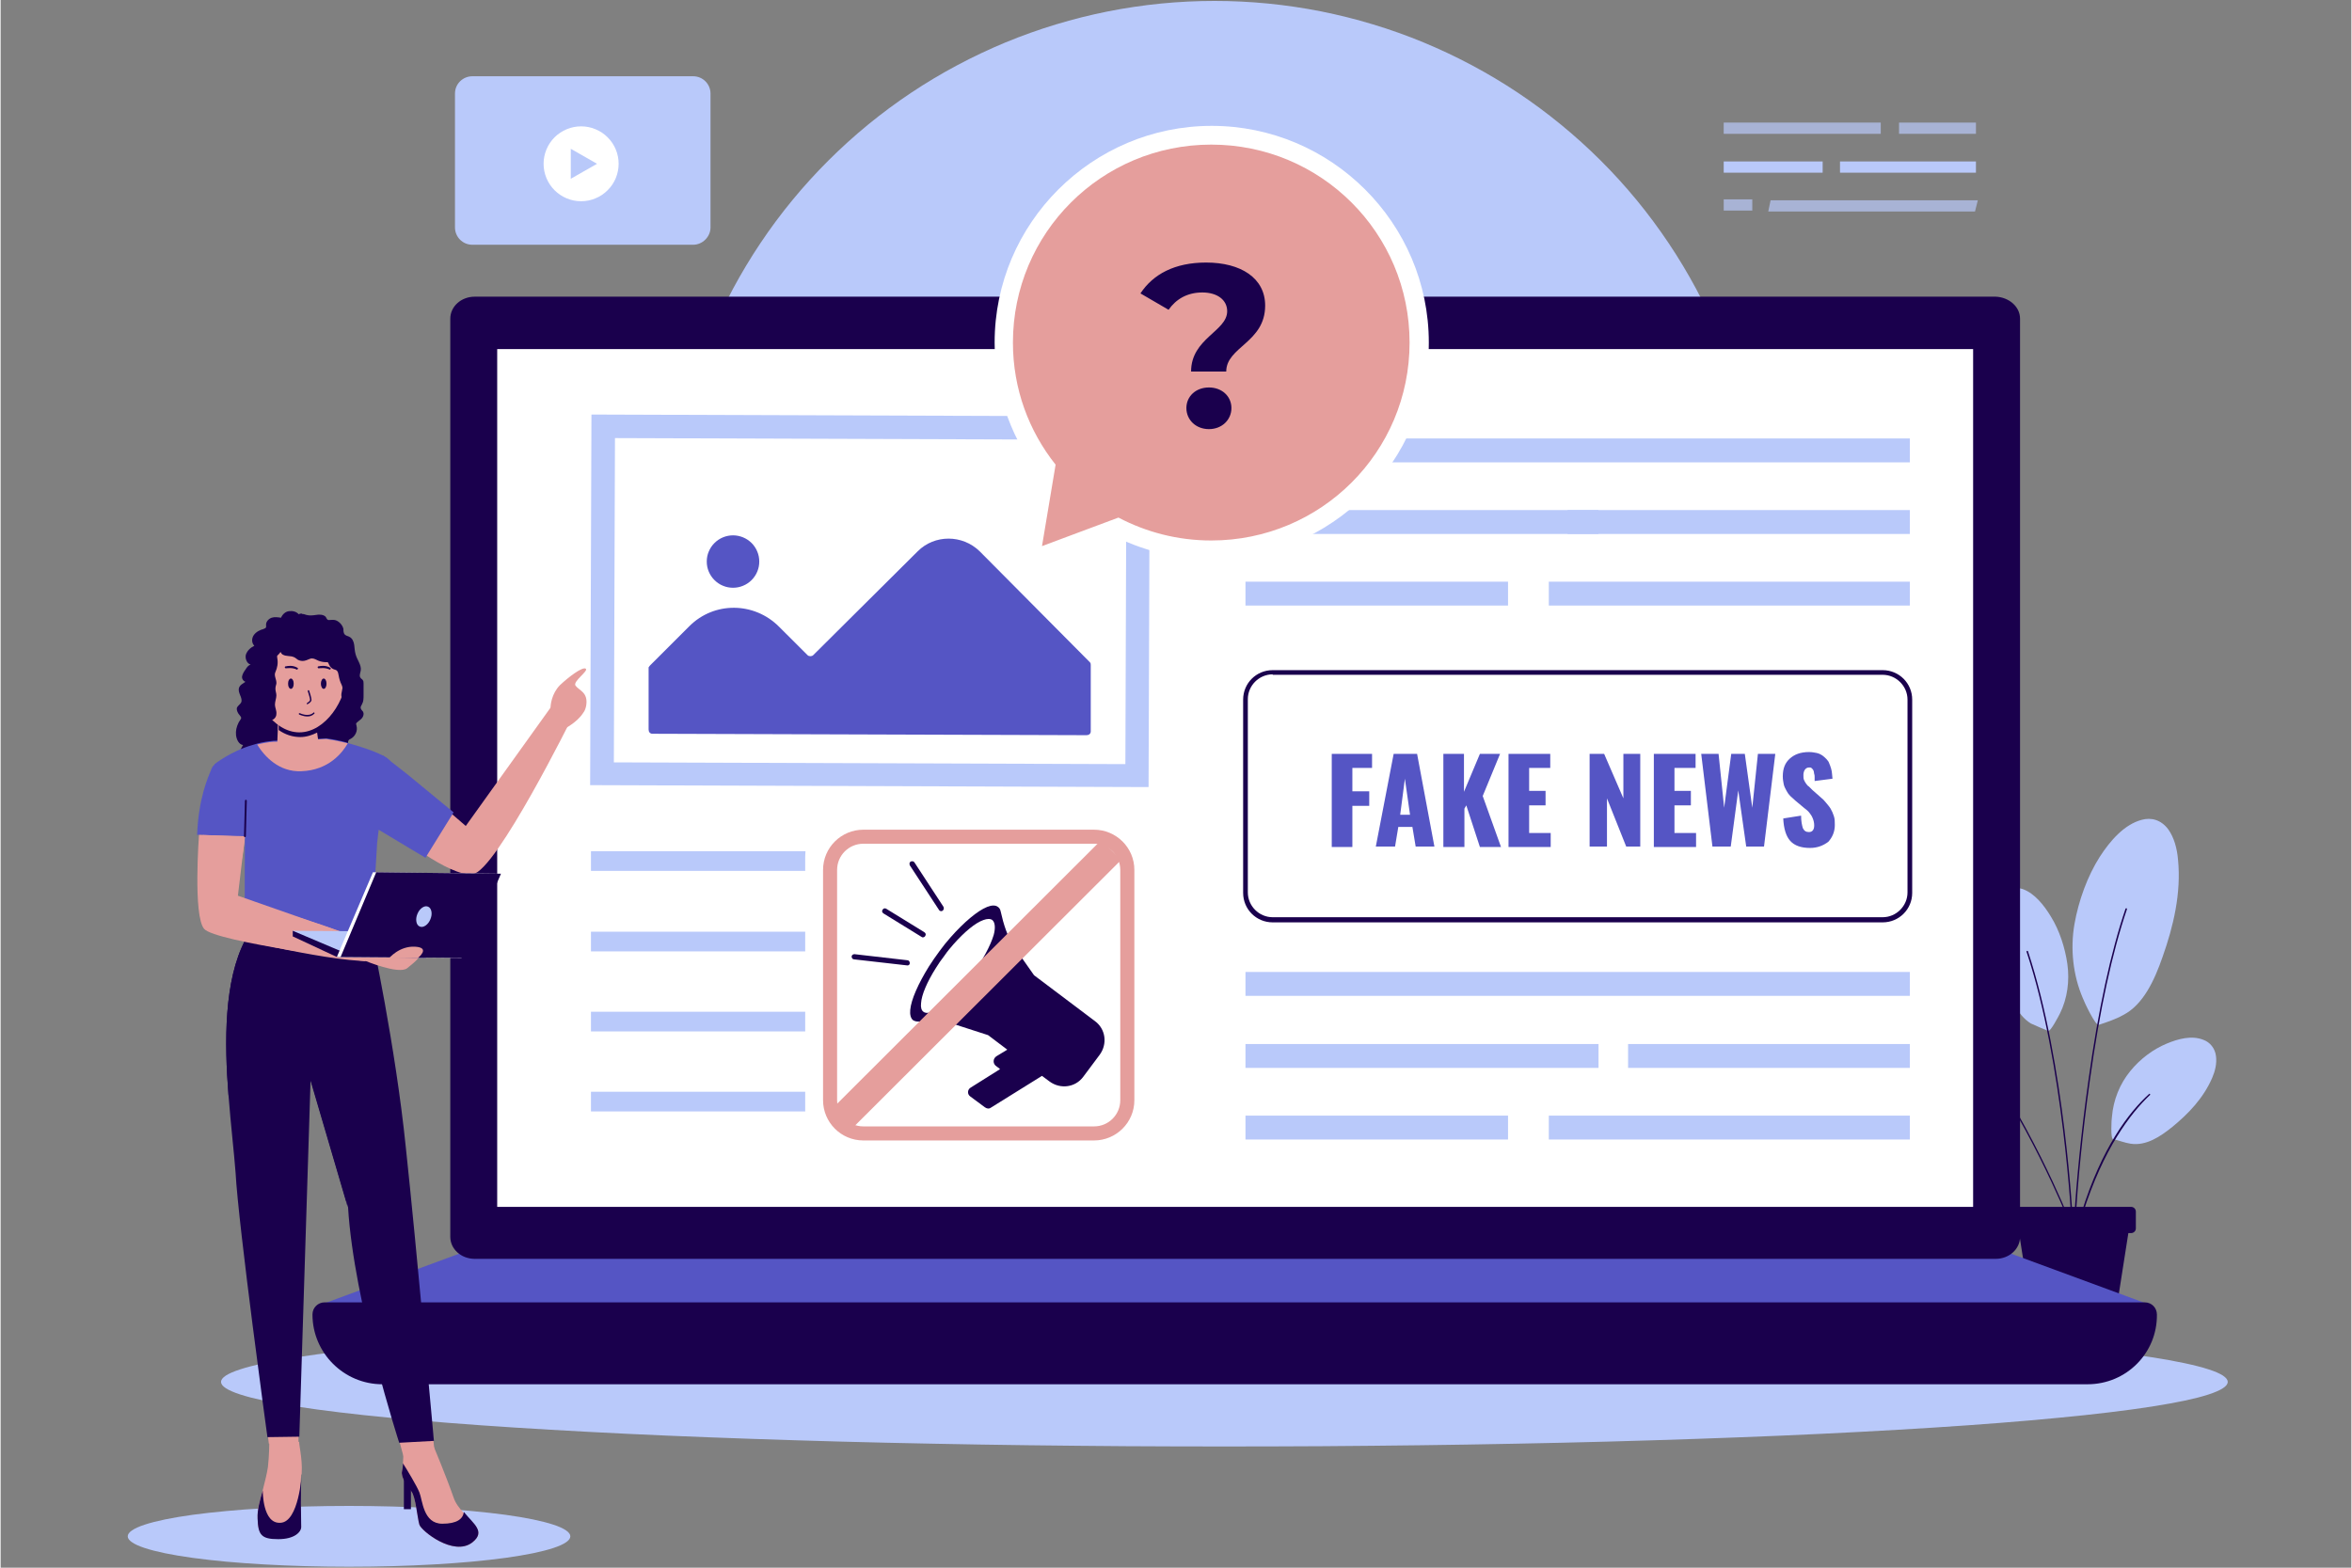 <svg xmlns="http://www.w3.org/2000/svg" xmlns:xlink="http://www.w3.org/1999/xlink" width="300" zoomAndPan="magnify" viewBox="0 0 224.88 150" height="200" preserveAspectRatio="xMidYMid meet" version="1.2"><rect x="0" y="0" width="224.88" height="150" fill="#808080" stroke="none"/><defs><clipPath id="8f35ef48e8"><path d="M 21 126 L 213.051 126 L 213.051 139 L 21 139 Z M 21 126 "/></clipPath><clipPath id="debcb4806c"><path d="M 12.16 144 L 55 144 L 55 149.961 L 12.16 149.961 Z M 12.16 144 "/></clipPath><clipPath id="31f03c5d34"><path d="M 63 0.039 L 169 0.039 L 169 105 L 63 105 Z M 63 0.039 "/></clipPath><filter x="0%" y="0%" width="100%" filterUnits="objectBoundingBox" id="955851d032" height="100%"><feColorMatrix values="0 0 0 0 1 0 0 0 0 1 0 0 0 0 1 0 0 0 1 0" type="matrix" in="SourceGraphic"/></filter><clipPath id="227570650f"><path d="M 0.551 0.312 L 16 0.312 L 16 2 L 0.551 2 Z M 0.551 0.312 "/></clipPath><clipPath id="2e1bc5e5e7"><path d="M 17 0.312 L 25 0.312 L 25 2 L 17 2 Z M 17 0.312 "/></clipPath><clipPath id="4b8e739d56"><rect x="0" width="26" y="0" height="3"/></clipPath><clipPath id="0efd4540a0"><path d="M 0.551 1 L 4 1 L 4 2.43 L 0.551 2.43 Z M 0.551 1 "/></clipPath><clipPath id="5a19cdcfac"><path d="M 5 1 L 25.5 1 L 25.5 2.43 L 5 2.43 Z M 5 1 "/></clipPath><clipPath id="5c09a8b41f"><rect x="0" width="26" y="0" height="3"/></clipPath></defs><g id="4cb769eda3"><g clip-rule="nonzero" clip-path="url(#8f35ef48e8)"><path style=" stroke:none;fill-rule:nonzero;fill:#b9c9fa;fill-opacity:1;" d="M 213.051 132.223 C 213.051 132.324 213.012 132.426 212.938 132.527 C 212.859 132.629 212.742 132.73 212.59 132.828 C 212.438 132.93 212.242 133.031 212.012 133.129 C 211.781 133.23 211.516 133.332 211.207 133.43 C 210.902 133.527 210.559 133.629 210.176 133.727 C 209.793 133.824 209.375 133.922 208.918 134.02 C 208.461 134.113 207.969 134.211 207.441 134.305 C 206.91 134.402 206.348 134.496 205.746 134.59 C 205.145 134.684 204.508 134.773 203.836 134.867 C 203.164 134.957 202.457 135.047 201.719 135.137 C 200.977 135.227 200.203 135.312 199.395 135.402 C 198.59 135.488 197.75 135.574 196.875 135.656 C 196.004 135.742 195.098 135.824 194.164 135.906 C 193.227 135.984 192.262 136.066 191.266 136.145 C 190.27 136.223 189.242 136.297 188.188 136.375 C 187.133 136.449 186.051 136.523 184.938 136.594 C 183.828 136.664 182.691 136.734 181.527 136.801 C 180.363 136.871 179.176 136.938 177.961 137 C 176.746 137.066 175.508 137.129 174.246 137.188 C 172.984 137.246 171.699 137.305 170.395 137.363 C 169.086 137.418 167.762 137.473 166.414 137.523 C 165.066 137.574 163.699 137.625 162.316 137.672 C 160.93 137.723 159.527 137.766 158.105 137.809 C 156.688 137.852 155.25 137.895 153.801 137.934 C 152.348 137.973 150.883 138.008 149.402 138.043 C 147.926 138.074 146.434 138.109 144.93 138.137 C 143.426 138.168 141.914 138.195 140.391 138.219 C 138.867 138.242 137.336 138.266 135.793 138.285 C 134.254 138.305 132.707 138.32 131.152 138.336 C 129.598 138.352 128.039 138.363 126.477 138.375 C 124.914 138.383 123.348 138.391 121.777 138.395 C 120.211 138.402 118.641 138.402 117.066 138.402 C 115.496 138.402 113.926 138.402 112.359 138.395 C 110.789 138.391 109.223 138.383 107.66 138.375 C 106.098 138.363 104.539 138.352 102.984 138.336 C 101.43 138.32 99.883 138.305 98.344 138.285 C 96.801 138.266 95.27 138.242 93.746 138.219 C 92.223 138.195 90.707 138.168 89.207 138.137 C 87.703 138.109 86.211 138.074 84.73 138.043 C 83.254 138.008 81.789 137.973 80.336 137.934 C 78.887 137.895 77.449 137.852 76.031 137.809 C 74.609 137.766 73.207 137.723 71.82 137.672 C 70.438 137.625 69.07 137.574 67.723 137.523 C 66.375 137.473 65.047 137.418 63.742 137.363 C 62.438 137.305 61.152 137.246 59.891 137.188 C 58.629 137.129 57.391 137.066 56.176 137 C 54.961 136.938 53.773 136.871 52.609 136.801 C 51.445 136.734 50.309 136.664 49.199 136.594 C 48.086 136.523 47.004 136.449 45.949 136.375 C 44.895 136.301 43.867 136.223 42.871 136.145 C 41.875 136.066 40.91 135.984 39.973 135.906 C 39.039 135.824 38.133 135.742 37.262 135.656 C 36.387 135.574 35.547 135.488 34.742 135.402 C 33.934 135.312 33.16 135.227 32.418 135.137 C 31.68 135.047 30.973 134.957 30.301 134.867 C 29.629 134.773 28.992 134.684 28.391 134.59 C 27.789 134.496 27.227 134.402 26.695 134.305 C 26.168 134.211 25.672 134.113 25.219 134.02 C 24.762 133.922 24.344 133.824 23.961 133.727 C 23.578 133.629 23.234 133.527 22.93 133.43 C 22.621 133.332 22.355 133.23 22.125 133.129 C 21.895 133.031 21.699 132.93 21.547 132.828 C 21.395 132.73 21.277 132.629 21.199 132.527 C 21.125 132.426 21.086 132.324 21.086 132.223 C 21.086 132.121 21.125 132.023 21.199 131.922 C 21.277 131.82 21.395 131.719 21.547 131.617 C 21.699 131.52 21.895 131.418 22.125 131.316 C 22.355 131.219 22.621 131.117 22.93 131.02 C 23.234 130.918 23.578 130.82 23.961 130.723 C 24.344 130.625 24.762 130.527 25.219 130.43 C 25.672 130.332 26.168 130.238 26.695 130.141 C 27.227 130.047 27.789 129.953 28.391 129.859 C 28.992 129.766 29.629 129.672 30.301 129.582 C 30.973 129.492 31.68 129.402 32.418 129.312 C 33.16 129.223 33.934 129.133 34.742 129.047 C 35.547 128.961 36.387 128.875 37.262 128.793 C 38.133 128.707 39.039 128.625 39.973 128.543 C 40.91 128.461 41.875 128.383 42.871 128.305 C 43.867 128.227 44.895 128.148 45.949 128.074 C 47.004 128 48.086 127.926 49.199 127.855 C 50.309 127.785 51.445 127.715 52.609 127.645 C 53.773 127.578 54.961 127.512 56.176 127.449 C 57.391 127.383 58.629 127.32 59.891 127.262 C 61.152 127.199 62.438 127.141 63.742 127.086 C 65.047 127.031 66.375 126.977 67.723 126.926 C 69.07 126.871 70.438 126.824 71.82 126.773 C 73.207 126.727 74.609 126.68 76.031 126.637 C 77.449 126.594 78.887 126.555 80.336 126.516 C 81.789 126.477 83.254 126.441 84.73 126.406 C 86.211 126.371 87.703 126.34 89.207 126.312 C 90.707 126.281 92.223 126.254 93.746 126.23 C 95.27 126.207 96.801 126.184 98.344 126.164 C 99.883 126.145 101.43 126.125 102.984 126.113 C 104.539 126.098 106.098 126.086 107.66 126.074 C 109.223 126.066 110.789 126.059 112.359 126.051 C 113.926 126.047 115.496 126.047 117.066 126.047 C 118.641 126.047 120.211 126.047 121.777 126.051 C 123.348 126.059 124.914 126.066 126.477 126.074 C 128.039 126.086 129.598 126.098 131.152 126.113 C 132.707 126.125 134.254 126.145 135.793 126.164 C 137.336 126.184 138.867 126.207 140.391 126.23 C 141.914 126.254 143.426 126.281 144.93 126.312 C 146.434 126.34 147.926 126.371 149.402 126.406 C 150.883 126.441 152.348 126.477 153.801 126.516 C 155.25 126.555 156.688 126.594 158.105 126.637 C 159.527 126.68 160.93 126.727 162.316 126.773 C 163.699 126.824 165.066 126.871 166.414 126.926 C 167.762 126.977 169.086 127.031 170.395 127.086 C 171.699 127.141 172.984 127.199 174.246 127.262 C 175.508 127.32 176.746 127.383 177.961 127.449 C 179.176 127.512 180.363 127.578 181.527 127.645 C 182.691 127.715 183.828 127.785 184.938 127.855 C 186.051 127.926 187.133 128 188.188 128.074 C 189.242 128.148 190.27 128.227 191.266 128.305 C 192.262 128.383 193.227 128.461 194.164 128.543 C 195.098 128.625 196.004 128.707 196.875 128.793 C 197.75 128.875 198.59 128.961 199.395 129.047 C 200.203 129.133 200.977 129.223 201.719 129.312 C 202.457 129.402 203.164 129.492 203.836 129.582 C 204.508 129.672 205.145 129.766 205.746 129.859 C 206.348 129.953 206.91 130.047 207.441 130.141 C 207.969 130.238 208.461 130.332 208.918 130.43 C 209.375 130.527 209.793 130.625 210.176 130.723 C 210.559 130.82 210.902 130.918 211.207 131.02 C 211.516 131.117 211.781 131.219 212.012 131.316 C 212.242 131.418 212.438 131.52 212.59 131.617 C 212.742 131.719 212.859 131.82 212.938 131.922 C 213.012 132.023 213.051 132.121 213.051 132.223 Z M 213.051 132.223 "/></g><g clip-rule="nonzero" clip-path="url(#debcb4806c)"><path style=" stroke:none;fill-rule:nonzero;fill:#b9c9fa;fill-opacity:1;" d="M 54.5 147 C 54.5 147.191 54.363 147.379 54.094 147.566 C 53.82 147.754 53.422 147.938 52.887 148.113 C 52.355 148.289 51.703 148.457 50.934 148.617 C 50.16 148.777 49.281 148.922 48.301 149.059 C 47.316 149.195 46.246 149.312 45.09 149.422 C 43.934 149.527 42.715 149.617 41.43 149.688 C 40.148 149.762 38.824 149.816 37.461 149.855 C 36.098 149.891 34.719 149.91 33.328 149.91 C 31.938 149.91 30.562 149.891 29.199 149.855 C 27.836 149.816 26.512 149.762 25.227 149.688 C 23.945 149.617 22.723 149.527 21.566 149.422 C 20.41 149.312 19.344 149.195 18.359 149.059 C 17.375 148.922 16.5 148.777 15.727 148.617 C 14.953 148.457 14.301 148.289 13.77 148.113 C 13.238 147.938 12.836 147.754 12.566 147.566 C 12.293 147.379 12.16 147.191 12.16 147 C 12.16 146.809 12.293 146.621 12.566 146.434 C 12.836 146.246 13.238 146.062 13.77 145.887 C 14.301 145.711 14.953 145.543 15.727 145.383 C 16.5 145.223 17.375 145.078 18.359 144.941 C 19.344 144.809 20.41 144.688 21.566 144.582 C 22.723 144.473 23.945 144.383 25.227 144.312 C 26.512 144.238 27.836 144.184 29.199 144.145 C 30.562 144.109 31.938 144.09 33.328 144.09 C 34.719 144.09 36.098 144.109 37.461 144.145 C 38.824 144.184 40.148 144.238 41.43 144.312 C 42.715 144.383 43.934 144.473 45.09 144.582 C 46.246 144.688 47.316 144.809 48.301 144.941 C 49.281 145.078 50.16 145.223 50.934 145.383 C 51.703 145.543 52.355 145.711 52.887 145.887 C 53.422 146.062 53.82 146.246 54.094 146.434 C 54.363 146.621 54.5 146.809 54.5 147 Z M 54.5 147 "/></g><path style=" stroke:none;fill-rule:nonzero;fill:#b9c9fa;fill-opacity:1;" d="M 200.719 98.059 C 200.402 98.195 199.281 95.777 199.191 95.508 C 198.25 93.312 197.98 90.805 198.387 88.434 C 198.789 86.148 199.641 83.82 200.809 81.984 C 201.793 80.461 203.141 78.895 204.801 78.449 C 205.742 78.18 206.684 78.449 207.355 79.344 C 207.938 80.148 208.207 81.223 208.297 82.254 C 208.613 85.477 207.848 88.656 206.816 91.566 C 206.055 93.762 204.977 96.133 203.051 97.121 C 202.332 97.523 201.523 97.793 200.719 98.059 Z M 200.719 98.059 "/><path style=" stroke:none;fill-rule:nonzero;fill:#1a004d;fill-opacity:1;" d="M 198.477 116.375 C 198.43 116.375 198.387 116.328 198.387 116.285 C 198.566 113.328 199.012 108.402 199.73 103.344 C 200.672 96.539 201.883 91.031 203.273 86.957 C 203.273 86.91 203.32 86.91 203.363 86.91 C 203.41 86.91 203.41 86.957 203.41 87 C 202.02 91.074 200.809 96.582 199.867 103.344 C 199.148 108.402 198.699 113.375 198.52 116.285 C 198.52 116.375 198.477 116.375 198.477 116.375 Z M 198.477 116.375 "/><path style=" stroke:none;fill-rule:nonzero;fill:#b9c9fa;fill-opacity:1;" d="M 195.875 98.641 C 196.098 98.73 196.906 97.164 196.996 96.984 C 197.711 95.551 197.938 93.852 197.711 92.238 C 197.488 90.672 196.949 89.016 196.145 87.715 C 195.469 86.598 194.574 85.477 193.453 85.074 C 192.824 84.852 192.152 84.984 191.656 85.523 C 191.254 86.016 191.031 86.777 190.941 87.449 C 190.672 89.641 191.121 91.836 191.746 93.895 C 192.242 95.461 192.914 97.121 194.215 97.926 C 194.797 98.195 195.336 98.418 195.875 98.641 Z M 195.875 98.641 "/><path style=" stroke:none;fill-rule:nonzero;fill:#b9c9fa;fill-opacity:1;" d="M 191.973 105.133 C 192.195 105.133 192.465 103.297 192.508 103.121 C 192.688 101.461 192.375 99.805 191.656 98.375 C 190.941 96.984 189.906 95.73 188.785 94.836 C 187.844 94.121 186.633 93.449 185.469 93.539 C 184.797 93.582 184.211 94.031 183.988 94.746 C 183.762 95.418 183.809 96.18 183.941 96.852 C 184.391 99 185.512 100.836 186.77 102.449 C 187.711 103.656 188.875 104.91 190.355 105.09 C 190.805 105.18 191.387 105.133 191.973 105.133 Z M 191.973 105.133 "/><path style=" stroke:none;fill-rule:nonzero;fill:#1a004d;fill-opacity:1;" d="M 198.207 117.223 C 198.16 117.223 198.117 117.18 198.117 117.18 C 198.117 117.047 197.355 101.73 193.809 91.074 C 193.809 91.031 193.809 90.984 193.855 90.984 C 193.898 90.984 193.945 90.984 193.945 91.031 C 197.488 101.73 198.25 117 198.25 117.18 C 198.297 117.18 198.25 117.223 198.207 117.223 Z M 198.207 117.223 "/><path style=" stroke:none;fill-rule:nonzero;fill:#b9c9fa;fill-opacity:1;" d="M 202.062 108.984 C 201.84 108.941 201.93 107.059 201.973 106.879 C 202.109 105.223 202.734 103.703 203.723 102.492 C 204.664 101.328 205.922 100.387 207.223 99.852 C 208.297 99.402 209.598 99.043 210.719 99.492 C 211.348 99.715 211.84 100.297 211.93 101.059 C 212.02 101.777 211.84 102.492 211.57 103.121 C 210.719 105.09 209.285 106.566 207.758 107.82 C 206.594 108.762 205.246 109.656 203.766 109.434 C 203.184 109.344 202.645 109.121 202.062 108.984 Z M 202.062 108.984 "/><path style=" stroke:none;fill-rule:nonzero;fill:#1a004d;fill-opacity:1;" d="M 199.012 116.461 C 198.969 116.461 198.969 116.461 199.012 116.461 C 198.969 116.461 198.922 116.418 198.969 116.375 C 198.969 116.328 199.012 116.195 199.059 116.059 C 200.988 109.793 203.633 106.387 205.516 104.688 C 205.562 104.641 205.605 104.641 205.605 104.688 C 205.652 104.73 205.652 104.777 205.605 104.777 C 203.766 106.523 201.168 109.879 199.191 116.105 C 199.148 116.285 199.102 116.418 199.102 116.461 C 199.059 116.461 199.012 116.461 199.012 116.461 Z M 199.012 116.461 "/><path style=" stroke:none;fill-rule:nonzero;fill:#1a004d;fill-opacity:1;" d="M 197.848 116.777 C 197.801 116.777 197.801 116.777 197.801 116.73 C 197.758 116.641 193.633 106.434 188.473 100.031 C 188.43 99.984 188.473 99.941 188.473 99.941 C 188.52 99.895 188.562 99.941 188.562 99.941 C 193.719 106.344 197.891 116.598 197.891 116.688 C 197.938 116.73 197.891 116.73 197.848 116.777 Z M 197.848 116.777 "/><path style=" stroke:none;fill-rule:nonzero;fill:#1a004d;fill-opacity:1;" d="M 194.215 125.148 L 202.422 125.148 L 203.812 116.285 L 192.824 116.285 Z M 194.215 125.148 "/><path style=" stroke:none;fill-rule:nonzero;fill:#1a004d;fill-opacity:1;" d="M 192.867 117.984 L 203.812 117.984 C 204.035 117.984 204.262 117.805 204.262 117.539 L 204.262 115.926 C 204.262 115.703 204.082 115.477 203.812 115.477 L 192.867 115.477 C 192.645 115.477 192.418 115.656 192.418 115.926 L 192.418 117.539 C 192.418 117.762 192.598 117.984 192.867 117.984 Z M 192.867 117.984 "/><g clip-rule="nonzero" clip-path="url(#31f03c5d34)"><path style=" stroke:none;fill-rule:nonzero;fill:#b9c9fa;fill-opacity:1;" d="M 168.379 52.254 C 168.379 53.961 168.297 55.668 168.129 57.367 C 167.961 59.066 167.707 60.754 167.375 62.43 C 167.043 64.105 166.625 65.762 166.129 67.395 C 165.633 69.031 165.055 70.637 164.402 72.215 C 163.746 73.793 163.016 75.336 162.211 76.844 C 161.402 78.352 160.523 79.812 159.574 81.234 C 158.621 82.656 157.605 84.027 156.52 85.348 C 155.434 86.668 154.285 87.93 153.074 89.141 C 151.863 90.348 150.598 91.492 149.273 92.578 C 147.953 93.66 146.578 94.676 145.156 95.625 C 143.734 96.574 142.266 97.453 140.758 98.258 C 139.25 99.062 137.703 99.793 136.121 100.445 C 134.543 101.102 132.934 101.676 131.293 102.172 C 129.656 102.668 128 103.082 126.32 103.414 C 124.641 103.75 122.949 104 121.246 104.168 C 119.543 104.336 117.836 104.418 116.125 104.418 C 114.414 104.418 112.707 104.336 111.004 104.168 C 109.301 104 107.609 103.75 105.934 103.414 C 104.254 103.082 102.598 102.668 100.957 102.172 C 99.32 101.676 97.711 101.102 96.129 100.445 C 94.551 99.793 93.004 99.062 91.496 98.258 C 89.984 97.453 88.52 96.574 87.098 95.625 C 85.672 94.676 84.301 93.66 82.977 92.578 C 81.656 91.492 80.387 90.348 79.18 89.141 C 77.969 87.93 76.82 86.668 75.734 85.348 C 74.648 84.027 73.629 82.656 72.68 81.234 C 71.73 79.812 70.852 78.352 70.043 76.844 C 69.238 75.336 68.508 73.793 67.852 72.215 C 67.195 70.637 66.621 69.031 66.125 67.395 C 65.625 65.762 65.211 64.105 64.879 62.43 C 64.543 60.754 64.293 59.066 64.125 57.367 C 63.957 55.668 63.875 53.961 63.875 52.254 C 63.875 50.547 63.957 48.84 64.125 47.141 C 64.293 45.441 64.543 43.754 64.879 42.078 C 65.211 40.402 65.625 38.746 66.125 37.109 C 66.621 35.477 67.195 33.871 67.852 32.293 C 68.508 30.711 69.238 29.172 70.043 27.664 C 70.852 26.156 71.73 24.691 72.68 23.273 C 73.629 21.852 74.648 20.48 75.734 19.16 C 76.82 17.84 77.969 16.574 79.18 15.367 C 80.387 14.16 81.656 13.016 82.977 11.93 C 84.301 10.848 85.672 9.828 87.098 8.879 C 88.52 7.93 89.984 7.055 91.496 6.25 C 93.004 5.445 94.551 4.715 96.129 4.059 C 97.711 3.406 99.32 2.832 100.957 2.336 C 102.598 1.84 104.254 1.426 105.934 1.09 C 107.609 0.758 109.301 0.508 111.004 0.34 C 112.707 0.172 114.414 0.09 116.125 0.09 C 117.836 0.09 119.543 0.172 121.246 0.34 C 122.949 0.508 124.641 0.758 126.32 1.09 C 128 1.426 129.656 1.84 131.293 2.336 C 132.934 2.832 134.543 3.406 136.121 4.059 C 137.703 4.715 139.25 5.445 140.758 6.25 C 142.266 7.055 143.734 7.93 145.156 8.879 C 146.578 9.828 147.953 10.848 149.273 11.93 C 150.598 13.016 151.863 14.16 153.074 15.367 C 154.285 16.574 155.434 17.84 156.52 19.16 C 157.605 20.48 158.621 21.852 159.574 23.273 C 160.523 24.691 161.402 26.156 162.211 27.664 C 163.016 29.172 163.746 30.711 164.402 32.293 C 165.055 33.871 165.633 35.477 166.129 37.109 C 166.625 38.746 167.043 40.402 167.375 42.078 C 167.707 43.754 167.961 45.441 168.129 47.141 C 168.297 48.84 168.379 50.547 168.379 52.254 Z M 168.379 52.254 "/></g><path style=" stroke:none;fill-rule:nonzero;fill:#5555c4;fill-opacity:1;" d="M 205.695 124.879 L 30.504 124.879 L 44.723 119.641 L 191.477 119.641 Z M 205.695 124.879 "/><path style=" stroke:none;fill-rule:nonzero;fill:#1a004d;fill-opacity:1;" d="M 193.184 30.492 L 193.184 118.344 C 193.184 119.508 192.152 120.449 190.852 120.449 L 45.352 120.449 C 44.051 120.449 43.016 119.508 43.016 118.344 L 43.016 30.492 C 43.016 29.328 44.051 28.387 45.352 28.387 L 190.852 28.387 C 192.105 28.434 193.184 29.328 193.184 30.492 Z M 193.184 30.492 "/><path style=" stroke:none;fill-rule:nonzero;fill:#ffffff;fill-opacity:1;" d="M 188.695 115.477 L 47.504 115.477 L 47.504 33.402 L 188.695 33.402 Z M 188.695 115.477 "/><path style=" stroke:none;fill-rule:nonzero;fill:#1a004d;fill-opacity:1;" d="M 199.641 132.449 L 36.516 132.449 C 32.836 132.449 29.832 129.449 29.832 125.777 C 29.832 125.105 30.367 124.613 30.996 124.613 L 205.113 124.613 C 205.785 124.613 206.277 125.148 206.277 125.777 C 206.324 129.449 203.363 132.449 199.641 132.449 Z M 199.641 132.449 "/><path style=" stroke:none;fill-rule:nonzero;fill:#b9c9fa;fill-opacity:1;" d="M 109.816 75.309 L 56.395 75.125 L 56.52 39.664 L 109.938 39.848 Z M 109.816 75.309 "/><path style=" stroke:none;fill-rule:nonzero;fill:#ffffff;fill-opacity:1;" d="M 58.77 41.918 L 107.703 42.086 L 107.598 73.113 L 58.664 72.945 Z M 58.77 41.918 "/><path style=" stroke:none;fill-rule:nonzero;fill:#5555c4;fill-opacity:1;" d="M 62.125 63.672 L 65.891 59.91 C 68.27 57.539 72.082 57.582 74.457 59.957 L 77.195 62.688 C 77.328 62.82 77.598 62.82 77.734 62.688 L 87.734 52.746 C 89.352 51.133 91.996 51.133 93.656 52.746 L 104.195 63.359 C 104.285 63.449 104.285 63.539 104.285 63.625 L 104.285 69.984 C 104.285 70.207 104.105 70.344 103.883 70.344 L 62.348 70.207 C 62.125 70.207 61.988 70.031 61.988 69.805 L 61.988 63.852 C 62.035 63.805 62.078 63.715 62.125 63.672 Z M 62.125 63.672 "/><path style=" stroke:none;fill-rule:nonzero;fill:#5555c4;fill-opacity:1;" d="M 72.574 53.73 C 72.574 54.062 72.512 54.383 72.383 54.691 C 72.258 54.996 72.074 55.27 71.84 55.504 C 71.605 55.738 71.332 55.922 71.023 56.047 C 70.715 56.176 70.395 56.238 70.062 56.238 C 69.73 56.238 69.41 56.176 69.102 56.047 C 68.793 55.922 68.523 55.738 68.289 55.504 C 68.051 55.27 67.871 54.996 67.742 54.691 C 67.613 54.383 67.551 54.062 67.551 53.73 C 67.551 53.398 67.613 53.078 67.742 52.773 C 67.871 52.465 68.051 52.191 68.289 51.957 C 68.523 51.723 68.793 51.543 69.102 51.414 C 69.41 51.289 69.73 51.223 70.062 51.223 C 70.395 51.223 70.715 51.289 71.023 51.414 C 71.332 51.543 71.605 51.723 71.84 51.957 C 72.074 52.191 72.258 52.465 72.383 52.773 C 72.512 53.078 72.574 53.398 72.574 53.73 Z M 72.574 53.73 "/><path style=" stroke:none;fill-rule:nonzero;fill:#b9c9fa;fill-opacity:1;" d="M 56.473 81.449 L 108.859 81.449 L 108.859 83.328 L 56.473 83.328 Z M 56.473 81.449 "/><path style=" stroke:none;fill-rule:nonzero;fill:#b9c9fa;fill-opacity:1;" d="M 56.473 89.148 L 108.859 89.148 L 108.859 91.031 L 56.473 91.031 Z M 56.473 89.148 "/><path style=" stroke:none;fill-rule:nonzero;fill:#b9c9fa;fill-opacity:1;" d="M 56.473 96.805 L 108.949 96.805 L 108.949 98.688 L 56.473 98.688 Z M 56.473 96.805 "/><path style=" stroke:none;fill-rule:nonzero;fill:#b9c9fa;fill-opacity:1;" d="M 56.473 104.461 L 108.949 104.461 L 108.949 106.344 L 56.473 106.344 Z M 56.473 104.461 "/><path style=" stroke:none;fill-rule:nonzero;fill:#b9c9fa;fill-opacity:1;" d="M 119.086 41.953 L 182.641 41.953 L 182.641 44.238 L 119.086 44.238 Z M 119.086 41.953 "/><path style=" stroke:none;fill-rule:nonzero;fill:#b9c9fa;fill-opacity:1;" d="M 119.086 48.805 L 152.859 48.805 L 152.859 51.09 L 119.086 51.09 Z M 119.086 48.805 "/><path style=" stroke:none;fill-rule:nonzero;fill:#b9c9fa;fill-opacity:1;" d="M 149.898 48.805 L 182.641 48.805 L 182.641 51.09 L 149.898 51.09 Z M 149.898 48.805 "/><path style=" stroke:none;fill-rule:nonzero;fill:#b9c9fa;fill-opacity:1;" d="M 119.086 55.656 L 144.203 55.656 L 144.203 57.941 L 119.086 57.941 Z M 119.086 55.656 "/><path style=" stroke:none;fill-rule:nonzero;fill:#b9c9fa;fill-opacity:1;" d="M 148.105 55.656 L 182.641 55.656 L 182.641 57.941 L 148.105 57.941 Z M 148.105 55.656 "/><path style=" stroke:none;fill-rule:nonzero;fill:#b9c9fa;fill-opacity:1;" d="M 119.086 93 L 182.641 93 L 182.641 95.285 L 119.086 95.285 Z M 119.086 93 "/><path style=" stroke:none;fill-rule:nonzero;fill:#b9c9fa;fill-opacity:1;" d="M 119.086 99.895 L 152.859 99.895 L 152.859 102.18 L 119.086 102.18 Z M 119.086 99.895 "/><path style=" stroke:none;fill-rule:nonzero;fill:#b9c9fa;fill-opacity:1;" d="M 155.688 99.895 L 182.641 99.895 L 182.641 102.18 L 155.688 102.18 Z M 155.688 99.895 "/><path style=" stroke:none;fill-rule:nonzero;fill:#b9c9fa;fill-opacity:1;" d="M 119.086 106.746 L 144.203 106.746 L 144.203 109.031 L 119.086 109.031 Z M 119.086 106.746 "/><path style=" stroke:none;fill-rule:nonzero;fill:#b9c9fa;fill-opacity:1;" d="M 148.105 106.746 L 182.641 106.746 L 182.641 109.031 L 148.105 109.031 Z M 148.105 106.746 "/><path style=" stroke:none;fill-rule:nonzero;fill:#1a004d;fill-opacity:1;" d="M 180.039 88.254 L 121.688 88.254 C 120.117 88.254 118.863 87 118.863 85.434 L 118.863 66.941 C 118.863 65.375 120.117 64.121 121.688 64.121 L 180.039 64.121 C 181.609 64.121 182.867 65.375 182.867 66.941 L 182.867 85.434 C 182.867 87 181.609 88.254 180.039 88.254 Z M 121.688 64.523 C 120.387 64.523 119.312 65.598 119.312 66.895 L 119.312 85.387 C 119.312 86.688 120.387 87.762 121.688 87.762 L 180.039 87.762 C 181.34 87.762 182.418 86.688 182.418 85.387 L 182.418 66.941 C 182.418 65.641 181.34 64.566 180.039 64.566 L 121.688 64.566 Z M 121.688 64.523 "/><path style=" stroke:none;fill-rule:nonzero;fill:#5555c4;fill-opacity:1;" d="M 127.34 81 L 127.34 72.133 L 131.195 72.133 L 131.195 73.477 L 129.312 73.477 L 129.312 75.715 L 130.926 75.715 L 130.926 77.105 L 129.312 77.105 L 129.312 81.043 L 127.34 81.043 Z M 127.34 81 "/><path style=" stroke:none;fill-rule:nonzero;fill:#5555c4;fill-opacity:1;" d="M 131.555 81 L 133.262 72.133 L 135.504 72.133 L 137.16 81 L 135.367 81 L 135.055 79.121 L 133.707 79.121 L 133.395 81 Z M 133.887 77.957 L 134.828 77.957 L 134.336 74.508 Z M 133.887 77.957 "/><path style=" stroke:none;fill-rule:nonzero;fill:#5555c4;fill-opacity:1;" d="M 138.016 81 L 138.016 72.133 L 139.988 72.133 L 139.988 75.762 L 141.512 72.133 L 143.441 72.133 L 141.781 76.164 L 143.531 81.043 L 141.512 81.043 L 140.211 77.059 L 140.031 77.375 L 140.031 81.043 L 138.016 81.043 Z M 138.016 81 "/><path style=" stroke:none;fill-rule:nonzero;fill:#5555c4;fill-opacity:1;" d="M 144.25 81 L 144.25 72.133 L 148.242 72.133 L 148.242 73.477 L 146.223 73.477 L 146.223 75.672 L 147.793 75.672 L 147.793 77.059 L 146.223 77.059 L 146.223 79.703 L 148.285 79.703 L 148.285 81.043 L 144.25 81.043 Z M 144.25 81 "/><path style=" stroke:none;fill-rule:nonzero;fill:#5555c4;fill-opacity:1;" d="M 152.008 81 L 152.008 72.133 L 153.398 72.133 L 155.238 76.387 L 155.238 72.133 L 156.852 72.133 L 156.852 81 L 155.508 81 L 153.668 76.387 L 153.668 81 Z M 152.008 81 "/><path style=" stroke:none;fill-rule:nonzero;fill:#5555c4;fill-opacity:1;" d="M 158.152 81 L 158.152 72.133 L 162.145 72.133 L 162.145 73.477 L 160.125 73.477 L 160.125 75.672 L 161.695 75.672 L 161.695 77.059 L 160.125 77.059 L 160.125 79.703 L 162.191 79.703 L 162.191 81.043 L 158.152 81.043 Z M 158.152 81 "/><path style=" stroke:none;fill-rule:nonzero;fill:#5555c4;fill-opacity:1;" d="M 163.758 81 L 162.684 72.133 L 164.344 72.133 L 164.879 77.285 L 165.555 72.133 L 166.855 72.133 L 167.57 77.285 L 168.109 72.133 L 169.77 72.133 L 168.691 81 L 166.988 81 L 166.227 75.625 L 165.508 81 Z M 163.758 81 "/><path style=" stroke:none;fill-rule:nonzero;fill:#5555c4;fill-opacity:1;" d="M 173.09 81.133 C 172.238 81.133 171.609 80.91 171.203 80.461 C 170.801 80.016 170.578 79.297 170.531 78.312 L 172.238 78.043 C 172.238 78.582 172.324 78.984 172.414 79.254 C 172.551 79.523 172.73 79.613 173 79.613 C 173.312 79.613 173.492 79.387 173.492 78.984 C 173.492 78.762 173.449 78.539 173.359 78.312 C 173.27 78.09 173.18 77.957 173.043 77.777 C 172.91 77.598 172.73 77.461 172.504 77.285 L 171.699 76.613 C 171.52 76.434 171.34 76.297 171.203 76.164 C 171.07 76.031 170.938 75.852 170.848 75.672 C 170.758 75.492 170.621 75.27 170.578 75.043 C 170.531 74.82 170.488 74.551 170.488 74.285 C 170.488 73.523 170.711 72.984 171.16 72.582 C 171.609 72.18 172.191 71.957 173 71.957 C 173.27 71.957 173.492 72 173.715 72.043 C 173.941 72.09 174.121 72.18 174.254 72.27 C 174.391 72.359 174.523 72.492 174.66 72.625 C 174.793 72.762 174.883 72.895 174.926 73.031 C 174.973 73.164 175.062 73.344 175.105 73.523 C 175.152 73.703 175.195 73.879 175.195 74.016 C 175.195 74.148 175.242 74.328 175.242 74.508 L 173.535 74.73 C 173.535 74.598 173.535 74.461 173.535 74.375 C 173.535 74.285 173.535 74.148 173.492 74.059 C 173.492 73.969 173.449 73.879 173.449 73.793 C 173.402 73.703 173.402 73.656 173.359 73.613 C 173.312 73.566 173.27 73.523 173.223 73.477 C 173.18 73.434 173.09 73.434 173 73.434 C 172.82 73.434 172.684 73.523 172.594 73.656 C 172.504 73.793 172.461 73.969 172.461 74.148 C 172.461 74.328 172.461 74.461 172.504 74.598 C 172.551 74.73 172.641 74.867 172.73 75 C 172.82 75.133 172.91 75.223 173 75.27 C 173.043 75.312 173.18 75.449 173.312 75.582 L 174.074 76.254 C 174.301 76.434 174.48 76.613 174.613 76.793 C 174.75 76.969 174.926 77.148 175.062 77.375 C 175.195 77.598 175.285 77.82 175.375 78.09 C 175.465 78.359 175.465 78.625 175.465 78.941 C 175.465 79.566 175.242 80.105 174.836 80.551 C 174.344 80.91 173.805 81.133 173.09 81.133 Z M 173.09 81.133 "/><path style=" stroke:none;fill-rule:nonzero;fill:#ffffff;fill-opacity:1;" d="M 99.039 44.957 C 96.438 41.418 95.09 37.207 95.09 32.777 C 95.09 21.359 104.422 12.043 115.855 12.043 C 127.293 12.043 136.625 21.359 136.625 32.777 C 136.625 44.195 127.293 53.508 115.812 53.508 C 112.719 53.508 109.621 52.789 106.844 51.449 L 97.332 54.984 Z M 99.039 44.957 "/><path style=" stroke:none;fill-rule:nonzero;fill:#e59e9c;fill-opacity:1;" d="M 115.812 13.836 C 105.316 13.836 96.84 22.297 96.84 32.777 C 96.84 37.207 98.363 41.238 100.922 44.461 L 99.621 52.254 L 106.934 49.523 C 109.578 50.91 112.582 51.715 115.812 51.715 C 126.309 51.715 134.785 43.254 134.785 32.777 C 134.785 22.297 126.309 13.836 115.812 13.836 Z M 115.812 13.836 "/><path style=" stroke:none;fill-rule:nonzero;fill:#1a004d;fill-opacity:1;" d="M 117.336 29.777 C 117.336 28.703 116.395 27.984 114.961 27.984 C 113.523 27.984 112.449 28.613 111.73 29.641 L 109.039 28.074 C 110.25 26.238 112.312 25.121 115.32 25.121 C 118.637 25.121 120.969 26.598 120.969 29.238 C 120.969 32.777 117.246 33.18 117.246 35.551 L 113.883 35.551 C 113.883 32.371 117.336 31.703 117.336 29.777 Z M 113.434 39.043 C 113.434 37.926 114.332 37.074 115.59 37.074 C 116.844 37.074 117.742 37.926 117.742 39.043 C 117.742 40.164 116.844 41.059 115.59 41.059 C 114.332 41.059 113.434 40.164 113.434 39.043 Z M 113.434 39.043 "/><path style=" stroke:none;fill-rule:nonzero;fill:#e59e9c;fill-opacity:1;" d="M 34.449 73.254 C 34.227 73.879 34.406 74.551 34.855 75.043 C 36.871 77.148 43.465 84.18 45.082 82.793 C 47.008 81.18 40.684 75.492 38.621 74.059 C 36.871 72.805 34.988 71.777 34.449 73.254 Z M 34.449 73.254 "/><path style=" stroke:none;fill-rule:nonzero;fill:#e59e9c;fill-opacity:1;" d="M 43.152 77.867 L 44.496 79.031 L 53.062 67.074 L 54.723 68.551 C 54.723 68.551 47.414 83.328 45.172 83.641 C 42.926 83.957 37.637 79.613 37.637 79.613 Z M 43.152 77.867 "/><path style=" stroke:none;fill-rule:nonzero;fill:#e59e9c;fill-opacity:1;" d="M 21.039 72.984 C 20.41 73.207 20.055 73.836 20.008 74.461 C 19.738 77.375 17.855 87.852 20.008 88.164 C 22.52 88.523 23.82 79.121 23.508 76.613 C 23.238 74.508 22.52 72.402 21.039 72.984 Z M 21.039 72.984 "/><path style=" stroke:none;fill-rule:nonzero;fill:#e59e9c;fill-opacity:1;" d="M 28.395 103.969 C 28.305 110.461 27.094 115.703 25.75 115.656 C 24.402 115.656 23.371 110.375 23.461 103.879 C 23.551 97.387 24.762 92.148 26.109 92.195 C 27.453 92.195 28.484 97.477 28.395 103.969 Z M 28.395 103.969 "/><path style=" stroke:none;fill-rule:nonzero;fill:#e59e9c;fill-opacity:1;" d="M 26.645 113.461 C 21.848 110.957 24.629 133.031 26.332 138.539 C 28.082 144.047 28.484 138.047 28.531 128.91 C 28.574 119.82 28.531 114.449 26.645 113.461 Z M 26.645 113.461 "/><path style=" stroke:none;fill-rule:nonzero;fill:#e59e9c;fill-opacity:1;" d="M 29.246 109.121 L 28.484 138.133 L 25.66 138.133 C 25.66 138.133 23.148 119.328 23.73 115.031 L 22.52 110.328 Z M 29.246 109.121 "/><path style=" stroke:none;fill-rule:nonzero;fill:#e59e9c;fill-opacity:1;" d="M 37.051 103.031 C 38.082 109.434 37.816 114.805 36.469 115.031 C 35.125 115.254 33.195 110.238 32.164 103.836 C 31.133 97.434 31.402 92.059 32.746 91.836 C 34.09 91.613 36.02 96.625 37.051 103.031 Z M 37.051 103.031 "/><path style=" stroke:none;fill-rule:nonzero;fill:#e59e9c;fill-opacity:1;" d="M 37.008 112.703 C 31.848 111.09 36.738 135.27 39.43 140.375 C 42.121 145.477 41.492 139.477 39.922 130.523 C 38.352 121.566 39.07 113.328 37.008 112.703 Z M 37.008 112.703 "/><path style=" stroke:none;fill-rule:nonzero;fill:#e59e9c;fill-opacity:1;" d="M 38.441 109.211 L 41.539 139.164 L 38.578 139.477 C 38.578 139.477 34.09 123.715 33.867 115.613 L 31.266 106.926 Z M 38.441 109.211 "/><path style=" stroke:none;fill-rule:nonzero;fill:#e59e9c;fill-opacity:1;" d="M 45.125 147.582 C 43.332 148.969 40.238 146.465 40.059 145.883 C 39.879 145.297 39.699 143.195 39.293 142.703 C 38.891 142.211 38.262 141.312 38.398 140.777 C 38.441 140.598 38.488 140.285 38.488 140.016 C 38.531 139.477 38.531 138.941 38.531 138.941 L 41.449 138.449 C 41.449 138.449 42.613 141.223 43.332 143.285 C 43.512 143.82 43.871 144.312 44.273 144.715 C 45.262 145.836 46.426 146.551 45.125 147.582 Z M 45.125 147.582 "/><path style=" stroke:none;fill-rule:nonzero;fill:#1a004d;fill-opacity:1;" d="M 38.578 141.312 L 39.25 141.312 L 39.25 144.402 L 38.578 144.402 Z M 38.578 141.312 "/><path style=" stroke:none;fill-rule:nonzero;fill:#1a004d;fill-opacity:1;" d="M 45.125 147.582 C 43.332 148.969 40.238 146.465 40.059 145.883 C 39.879 145.297 39.699 143.195 39.293 142.703 C 38.891 142.211 38.262 141.312 38.398 140.777 C 38.441 140.598 38.488 140.285 38.488 140.016 C 38.891 140.641 39.832 142.211 40.059 142.793 C 40.371 143.551 40.414 145.793 42.254 145.793 C 43.645 145.793 44.227 145.344 44.316 144.672 C 45.262 145.836 46.426 146.551 45.125 147.582 Z M 45.125 147.582 "/><path style=" stroke:none;fill-rule:nonzero;fill:#e59e9c;fill-opacity:1;" d="M 28.801 140.957 C 28.801 141 28.801 141.047 28.754 141.133 C 28.621 142.164 28.711 145.656 28.754 146.059 C 28.754 146.508 28.172 147.223 26.555 147.223 C 24.941 147.223 24.629 146.82 24.582 145.254 C 24.539 144.449 24.809 143.465 25.078 142.566 C 25.301 141.715 25.48 140.957 25.57 140.375 C 25.703 139.211 25.703 137.957 25.703 137.957 L 28.574 137.957 C 28.484 138.047 28.891 139.523 28.801 140.957 Z M 28.801 140.957 "/><path style=" stroke:none;fill-rule:nonzero;fill:#1a004d;fill-opacity:1;" d="M 28.754 146.105 C 28.754 146.551 28.172 147.27 26.555 147.27 C 24.941 147.27 24.629 146.867 24.582 145.297 C 24.539 144.492 24.809 143.508 25.078 142.613 C 25.078 142.613 25.031 145.836 26.781 145.703 C 28.531 145.613 28.801 141.09 28.801 141.09 C 28.801 141.09 28.801 141.09 28.801 141.133 C 28.664 142.164 28.754 145.656 28.754 146.105 Z M 28.754 146.105 "/><path style=" stroke:none;fill-rule:nonzero;fill:#1a004d;fill-opacity:1;" d="M 21.801 104.82 C 22.027 107.73 22.34 110.375 22.477 112.211 C 22.746 117.27 25.523 137.508 25.523 137.508 L 28.574 137.465 L 29.652 103.297 L 33.238 115.523 C 33.777 124.613 38.129 138.047 38.129 138.047 L 41.449 137.867 C 41.449 137.867 39.789 119.375 38.758 109.746 C 37.77 100.074 35.48 89.461 35.48 89.461 C 35.48 89.461 28.395 85.656 24.719 88.387 C 24.223 88.746 23.777 89.285 23.418 89.91 C 21.355 93.805 21.398 99.715 21.801 104.82 Z M 21.801 104.82 "/><path style=" stroke:none;fill-rule:nonzero;fill:#1a004d;fill-opacity:1;" d="M 33.195 115.477 L 30.102 98.82 L 29.605 103.254 Z M 33.195 115.477 "/><path style=" stroke:none;fill-rule:nonzero;fill:#1a004d;fill-opacity:1;" d="M 21.801 104.82 C 22.832 96.312 25.66 90.312 25.66 90.312 C 25.66 90.312 24.941 88.879 24.719 88.387 C 24.223 88.746 23.777 89.285 23.418 89.91 C 21.355 93.805 21.398 99.715 21.801 104.82 Z M 21.801 104.82 "/><path style=" stroke:none;fill-rule:nonzero;fill:#1a004d;fill-opacity:1;" d="M 28.531 58.789 C 28.305 58.523 27.945 58.434 27.59 58.477 C 27.23 58.523 26.961 58.789 26.824 59.105 C 26.512 59.059 26.199 59.016 25.93 59.105 C 25.66 59.195 25.391 59.461 25.391 59.777 C 25.391 59.867 25.434 60 25.344 60.09 C 25.301 60.133 25.211 60.133 25.168 60.18 C 24.809 60.27 24.449 60.449 24.223 60.762 C 24 61.074 24 61.523 24.27 61.789 C 23.91 61.969 23.598 62.238 23.461 62.641 C 23.371 63 23.551 63.492 23.91 63.582 C 23.688 63.672 23.551 63.852 23.418 64.074 C 23.281 64.254 23.148 64.477 23.102 64.703 C 23.059 64.926 23.191 65.148 23.418 65.238 C 23.191 65.418 22.879 65.508 22.789 65.867 C 22.746 66.09 22.832 66.312 22.922 66.539 C 23.012 66.762 23.102 66.984 23.012 67.207 C 22.922 67.387 22.699 67.523 22.609 67.703 C 22.566 67.879 22.609 68.016 22.699 68.195 C 22.746 68.328 23.012 68.551 23.012 68.688 C 23.012 68.82 22.789 69.043 22.746 69.18 C 22.566 69.539 22.477 69.941 22.52 70.344 C 22.566 70.746 22.789 71.238 23.191 71.285 C 22.922 71.73 22.656 72.27 22.922 72.715 C 23.012 72.895 23.238 73.031 23.461 73.074 C 24.043 73.703 25.121 73.703 25.703 73.074 C 25.973 73.566 26.512 73.879 27.051 73.926 C 27.59 73.969 28.172 73.746 28.531 73.297 C 28.934 73.613 29.336 73.926 29.832 73.926 C 30.324 73.969 30.863 73.523 30.727 73.031 C 31.133 73.121 31.578 73.164 31.984 73.031 C 32.387 72.852 32.656 72.359 32.434 72 C 32.879 71.957 33.238 71.508 33.238 71.059 C 33.238 70.969 33.238 70.926 33.285 70.836 C 33.328 70.746 33.418 70.746 33.465 70.703 C 33.914 70.477 34.18 69.941 34.047 69.449 C 34.047 69.402 34.004 69.312 34.004 69.27 C 34.004 69.18 34.09 69.133 34.137 69.09 C 34.27 68.957 34.449 68.867 34.586 68.688 C 34.719 68.508 34.766 68.285 34.676 68.105 C 34.586 67.969 34.449 67.879 34.449 67.746 C 34.406 67.613 34.539 67.477 34.586 67.344 C 34.719 67.121 34.719 66.805 34.719 66.539 C 34.719 66.18 34.719 65.82 34.719 65.418 C 34.719 65.285 34.719 65.148 34.629 65.059 C 34.586 64.969 34.496 64.969 34.449 64.879 C 34.27 64.703 34.406 64.387 34.449 64.164 C 34.539 63.625 34.09 63.133 33.957 62.598 C 33.867 62.285 33.867 62.016 33.824 61.703 C 33.777 61.387 33.645 61.074 33.375 60.941 C 33.238 60.852 33.059 60.852 32.926 60.715 C 32.793 60.582 32.793 60.359 32.793 60.18 C 32.703 59.777 32.344 59.418 31.984 59.328 C 31.758 59.285 31.578 59.328 31.402 59.328 C 31.176 59.328 31.176 59.059 31.043 58.969 C 30.816 58.789 30.457 58.789 30.191 58.836 C 29.875 58.879 29.562 58.926 29.246 58.836 C 29.113 58.789 28.98 58.746 28.844 58.746 C 28.844 58.656 28.484 58.746 28.531 58.789 Z M 28.531 58.789 "/><path style=" stroke:none;fill-rule:nonzero;fill:#5555c4;fill-opacity:1;" d="M 36.289 78.625 C 36.199 78.984 36.066 80.238 36.02 80.641 C 36.02 80.777 35.93 82.074 35.84 83.641 C 35.66 86.195 35.48 89.375 35.48 89.375 C 35.48 89.375 35.348 89.418 35.078 89.461 C 33.777 89.688 29.695 90.27 26.289 90.18 C 25.258 90.133 24.223 90.043 23.418 89.867 C 23.418 89.867 23.418 89.82 23.418 89.73 C 23.418 89.598 23.371 89.105 23.371 88.434 C 23.328 85.746 23.371 79.969 23.371 79.969 C 23.102 78.09 21.668 76.703 21.309 75.27 C 21.039 74.238 20.77 73.613 20.457 73.121 C 20.457 73.121 22.027 71.867 24.09 71.285 C 24.223 71.238 24.402 71.195 24.539 71.148 C 25.031 71.016 25.57 70.926 26.109 70.879 L 31.223 70.656 C 31.223 70.656 32.297 70.793 33.148 71.059 C 33.195 71.059 33.195 71.059 33.238 71.105 C 34.719 71.508 36.738 72.18 37.23 72.762 C 38.082 73.793 37.008 76.297 36.289 78.625 Z M 36.289 78.625 "/><path style=" stroke:none;fill-rule:nonzero;fill:#5555c4;fill-opacity:1;" d="M 20.188 73.523 C 19.828 74.418 18.934 76.344 18.797 79.879 L 23.418 80.016 C 23.641 78.895 21.039 72.984 21.039 72.984 L 20.996 72.984 C 20.637 72.984 20.32 73.207 20.188 73.523 Z M 20.188 73.523 "/><path style=" stroke:none;fill-rule:nonzero;fill:#5555c4;fill-opacity:1;" d="M 36.559 72.27 C 36.559 72.27 38.711 73.879 40.238 75.18 C 42.254 76.836 43.332 77.73 43.332 77.73 L 40.641 82.074 L 35.258 78.852 Z M 36.559 72.27 "/><path style=" stroke:none;fill-rule:nonzero;fill:#e59e9c;fill-opacity:1;" d="M 33.148 71.105 C 32.254 70.879 31.133 70.703 31.133 70.703 L 30.367 70.746 L 30.281 70.121 L 30.234 69.805 L 30.191 69.582 L 30.191 69.449 L 26.555 68.91 L 26.555 69.043 L 26.512 69.582 L 26.512 69.895 L 26.469 70.969 L 26.109 70.969 C 25.57 71.016 25.078 71.105 24.539 71.238 C 25.258 72.402 26.645 73.879 28.754 73.793 C 31.402 73.703 32.703 72 33.195 71.148 C 33.195 71.105 33.195 71.105 33.148 71.105 Z M 33.148 71.105 "/><path style=" stroke:none;fill-rule:nonzero;fill:#e59e9c;fill-opacity:1;" d="M 44.633 82.879 C 45.395 82.926 46.113 82.477 46.516 81.852 C 48.488 78.895 54.812 69.223 53.961 67.926 C 52.973 66.449 43.691 80.551 44.004 81.402 C 44.273 82.074 43.602 82.836 44.633 82.879 Z M 44.633 82.879 "/><path style=" stroke:none;fill-rule:nonzero;fill:#e59e9c;fill-opacity:1;" d="M 52.438 68.375 L 53.961 69.715 C 53.961 69.715 55.129 69.133 55.711 68.238 C 55.891 68.016 55.98 67.746 56.023 67.477 C 56.203 66.223 55.352 66.09 54.992 65.598 C 54.723 65.195 56.25 64.207 55.98 63.984 C 55.664 63.762 54.32 64.789 53.512 65.551 C 52.707 66.359 52.57 67.523 52.617 67.836 C 52.66 68.105 52.438 68.375 52.438 68.375 Z M 52.438 68.375 "/><path style=" stroke:none;fill-rule:nonzero;fill:#e59e9c;fill-opacity:1;" d="M 19.379 87.984 C 19.605 88.746 20.277 89.285 21.039 89.461 C 24.582 90.359 35.75 92.867 36.691 91.613 C 37.816 90.133 21.176 85.387 20.41 86.016 C 19.875 86.508 19.066 86.957 19.379 87.984 Z M 19.379 87.984 "/><path style=" stroke:none;fill-rule:nonzero;fill:#e59e9c;fill-opacity:1;" d="M 18.977 79.879 C 18.977 79.879 18.395 87.625 19.469 88.879 C 20.547 90.133 34.855 91.969 34.855 91.969 L 35.348 90.133 L 22.699 85.703 L 23.371 80.059 Z M 18.977 79.879 "/><path style=" stroke:none;fill-rule:nonzero;fill:#e59e9c;fill-opacity:1;" d="M 34.855 91.926 C 34.855 91.926 38.082 93.27 38.891 92.641 C 39.742 91.969 40.281 91.477 40.059 91.211 C 39.832 90.941 39.609 90.984 39.203 91.344 C 38.801 91.703 37.32 91.297 37.32 90.984 C 37.32 90.672 38.219 90.18 37.992 89.91 C 37.816 89.641 36.961 89.82 36.516 90.043 C 36.066 90.27 35.215 90.27 35.215 90.27 Z M 34.855 91.926 "/><path style=" stroke:none;fill-rule:nonzero;fill:#b9c9fa;fill-opacity:1;" d="M 27.945 89.551 L 32.387 91.566 L 40.73 91.656 L 40.773 89.148 L 27.945 89.059 Z M 27.945 89.551 "/><path style=" stroke:none;fill-rule:nonzero;fill:#1a004d;fill-opacity:1;" d="M 27.945 89.598 L 32.164 91.566 L 40.73 91.656 L 40.73 91.031 L 32.387 90.941 L 27.945 89.059 Z M 27.945 89.598 "/><path style=" stroke:none;fill-rule:nonzero;fill:#ffffff;fill-opacity:1;" d="M 44.094 91.656 L 32.164 91.566 L 35.617 83.461 L 47.547 83.598 Z M 44.094 91.656 "/><path style=" stroke:none;fill-rule:nonzero;fill:#1a004d;fill-opacity:1;" d="M 44.406 91.656 L 32.523 91.566 L 35.93 83.461 L 47.863 83.598 Z M 44.406 91.656 "/><path style=" stroke:none;fill-rule:nonzero;fill:#e59e9c;fill-opacity:1;" d="M 37.141 91.703 C 37.141 91.703 38.129 90.492 39.652 90.582 C 41.18 90.672 39.922 91.656 39.922 91.656 Z M 37.141 91.703 "/><path style=" stroke:none;fill-rule:nonzero;fill:#b9c9fa;fill-opacity:1;" d="M 40.887 86.75 C 41.059 86.82 41.164 86.977 41.211 87.211 C 41.254 87.445 41.223 87.695 41.113 87.957 C 41.004 88.223 40.852 88.422 40.652 88.559 C 40.453 88.691 40.27 88.727 40.098 88.656 C 39.926 88.582 39.816 88.43 39.773 88.195 C 39.73 87.957 39.762 87.711 39.871 87.445 C 39.977 87.184 40.133 86.984 40.328 86.848 C 40.527 86.711 40.715 86.68 40.887 86.75 Z M 40.887 86.75 "/><path style=" stroke:none;fill-rule:nonzero;fill:#1a004d;fill-opacity:1;" d="M 30.324 70.074 C 29.785 70.344 29.246 70.523 28.664 70.523 C 27.945 70.523 27.23 70.297 26.602 69.852 L 26.602 69.539 L 26.645 69 L 30.281 69.539 L 30.324 69.762 Z M 30.324 70.074 "/><path style=" stroke:none;fill-rule:nonzero;fill:#e59e9c;fill-opacity:1;" d="M 33.105 64.434 C 33.105 66.941 31.086 70.074 28.574 70.074 C 26.062 70.074 24.043 66.895 24.043 64.434 C 24.043 61.926 26.062 59.91 28.574 59.91 C 31.086 59.91 33.105 61.926 33.105 64.434 Z M 33.105 64.434 "/><path style=" stroke:none;fill-rule:nonzero;fill:#1a004d;fill-opacity:1;" d="M 31.176 65.418 C 31.176 65.555 31.148 65.672 31.098 65.766 C 31.047 65.863 30.98 65.91 30.906 65.91 C 30.832 65.91 30.77 65.863 30.719 65.766 C 30.664 65.672 30.637 65.555 30.637 65.418 C 30.637 65.281 30.664 65.164 30.719 65.07 C 30.77 64.973 30.832 64.926 30.906 64.926 C 30.98 64.926 31.047 64.973 31.098 65.07 C 31.148 65.164 31.176 65.281 31.176 65.418 Z M 31.176 65.418 "/><path style=" stroke:none;fill-rule:nonzero;fill:#1a004d;fill-opacity:1;" d="M 28.035 65.418 C 28.035 65.555 28.012 65.672 27.957 65.766 C 27.906 65.863 27.844 65.91 27.77 65.91 C 27.691 65.91 27.629 65.863 27.578 65.766 C 27.523 65.672 27.5 65.555 27.5 65.418 C 27.5 65.281 27.523 65.164 27.578 65.07 C 27.629 64.973 27.691 64.926 27.77 64.926 C 27.844 64.926 27.906 64.973 27.957 65.07 C 28.012 65.164 28.035 65.281 28.035 65.418 Z M 28.035 65.418 "/><path style=" stroke:none;fill-rule:nonzero;fill:#1a004d;fill-opacity:1;" d="M 31.492 64.074 C 31.445 64.074 31.445 64.074 31.492 64.074 C 31.043 63.852 30.594 63.941 30.457 63.941 C 30.414 63.941 30.414 63.941 30.414 63.941 C 30.367 63.941 30.324 63.895 30.324 63.852 C 30.324 63.805 30.367 63.762 30.367 63.762 C 30.367 63.762 30.367 63.762 30.414 63.762 C 30.594 63.715 31.086 63.625 31.535 63.895 C 31.578 63.895 31.578 63.941 31.578 63.984 C 31.535 64.074 31.492 64.074 31.492 64.074 Z M 31.492 64.074 "/><path style=" stroke:none;fill-rule:nonzero;fill:#1a004d;fill-opacity:1;" d="M 28.352 64.074 C 28.305 64.074 28.305 64.074 28.352 64.074 C 27.902 63.852 27.453 63.941 27.32 63.941 C 27.273 63.941 27.273 63.941 27.273 63.941 C 27.23 63.941 27.184 63.895 27.184 63.852 C 27.184 63.805 27.23 63.762 27.23 63.762 C 27.23 63.762 27.23 63.762 27.273 63.762 C 27.453 63.715 27.945 63.625 28.395 63.895 C 28.441 63.895 28.441 63.941 28.441 63.984 C 28.395 64.074 28.352 64.074 28.352 64.074 Z M 28.352 64.074 "/><path style=" stroke:none;fill-rule:nonzero;fill:#1a004d;fill-opacity:1;" d="M 29.336 67.387 C 29.293 67.387 29.293 67.387 29.293 67.344 C 29.293 67.297 29.293 67.254 29.336 67.254 C 29.383 67.207 29.562 67.121 29.605 66.984 C 29.605 66.852 29.473 66.402 29.383 66.133 C 29.383 66.09 29.383 66.043 29.426 66.043 C 29.473 66.043 29.516 66.043 29.516 66.09 C 29.562 66.18 29.742 66.805 29.742 66.984 C 29.695 67.207 29.426 67.344 29.336 67.387 C 29.383 67.387 29.383 67.387 29.336 67.387 Z M 29.336 67.387 "/><path style=" stroke:none;fill-rule:nonzero;fill:#1a004d;fill-opacity:1;" d="M 29.336 68.551 C 28.934 68.551 28.621 68.375 28.574 68.375 C 28.531 68.375 28.531 68.328 28.531 68.285 C 28.531 68.238 28.574 68.238 28.621 68.238 C 28.621 68.238 29.426 68.641 29.922 68.195 C 29.965 68.148 30.012 68.148 30.012 68.195 C 30.012 68.238 30.055 68.285 30.012 68.285 C 29.785 68.508 29.562 68.551 29.336 68.551 Z M 29.336 68.551 "/><path style=" stroke:none;fill-rule:nonzero;fill:#1a004d;fill-opacity:1;" d="M 26.734 62.148 C 26.734 62.328 26.824 62.551 27.004 62.641 C 27.32 62.82 27.723 62.73 28.035 62.867 C 28.172 62.91 28.305 63.043 28.441 63.133 C 28.621 63.223 28.844 63.27 29.066 63.223 C 29.336 63.18 29.562 63 29.785 63 C 30.012 63 30.191 63.133 30.414 63.223 C 30.637 63.312 30.906 63.359 31.133 63.359 C 31.176 63.359 31.223 63.359 31.266 63.359 C 31.312 63.359 31.312 63.402 31.355 63.449 C 31.445 63.672 31.535 63.852 31.758 63.984 C 31.895 64.074 32.074 64.074 32.164 64.164 C 32.297 64.297 32.297 64.477 32.344 64.656 C 32.387 64.926 32.477 65.238 32.613 65.508 C 32.656 65.598 32.703 65.73 32.703 65.82 C 32.703 65.91 32.656 66 32.656 66.09 C 32.613 66.27 32.566 66.492 32.613 66.672 C 32.613 66.805 32.703 67.164 32.836 67.207 C 32.969 67.254 33.195 67.074 33.285 67.031 C 33.375 66.984 33.508 66.941 33.598 66.895 C 33.598 66.895 33.645 62.777 33.598 62.641 C 33.555 62.508 30.547 59.148 30.547 59.148 L 25.48 60.133 L 24.133 62.867 L 23.641 65.598 C 23.867 66.492 24.09 67.387 24.359 68.285 C 24.449 68.641 24.539 69 24.629 69.359 C 24.672 69.449 24.672 69.582 24.719 69.672 C 24.809 69.941 25.211 69.715 25.391 69.582 C 25.523 69.449 25.523 69.223 25.613 69.09 C 25.703 68.957 25.973 68.91 26.109 68.82 C 26.289 68.688 26.379 68.508 26.379 68.328 C 26.422 68.016 26.242 67.703 26.242 67.434 C 26.242 67.121 26.379 66.805 26.379 66.539 C 26.379 66.312 26.289 66.133 26.289 65.91 C 26.289 65.73 26.332 65.598 26.379 65.418 C 26.422 65.016 26.109 64.656 26.289 64.297 C 26.469 63.895 26.555 63.449 26.469 63 C 26.469 62.91 26.422 62.82 26.469 62.73 C 26.512 62.688 26.555 62.641 26.602 62.598 C 26.734 62.461 26.824 62.328 26.871 62.148 C 26.734 62.105 26.734 62.105 26.734 62.148 Z M 26.734 62.148 "/><path style=" stroke:none;fill-rule:nonzero;fill:#1a004d;fill-opacity:1;" d="M 23.371 80.105 C 23.328 80.105 23.281 80.059 23.281 80.016 L 23.371 76.613 C 23.371 76.566 23.418 76.523 23.461 76.523 C 23.508 76.523 23.551 76.566 23.551 76.613 L 23.461 80.016 C 23.461 80.059 23.418 80.105 23.371 80.105 Z M 23.371 80.105 "/><path style=" stroke:none;fill-rule:nonzero;fill:#b9c9fa;fill-opacity:1;" d="M 66.25 23.418 L 45.125 23.418 C 44.184 23.418 43.465 22.656 43.465 21.762 L 43.465 8.953 C 43.465 8.016 44.227 7.297 45.125 7.297 L 66.25 7.297 C 67.191 7.297 67.91 8.059 67.91 8.953 L 67.91 21.762 C 67.91 22.656 67.148 23.418 66.25 23.418 Z M 66.25 23.418 "/><path style=" stroke:none;fill-rule:nonzero;fill:#ffffff;fill-opacity:1;" d="M 59.121 15.672 C 59.121 16.145 59.027 16.602 58.848 17.043 C 58.664 17.48 58.406 17.867 58.066 18.203 C 57.73 18.539 57.344 18.801 56.902 18.98 C 56.465 19.164 56.008 19.254 55.531 19.254 C 55.055 19.254 54.598 19.164 54.156 18.98 C 53.719 18.801 53.332 18.539 52.992 18.203 C 52.656 17.867 52.398 17.48 52.215 17.043 C 52.035 16.602 51.941 16.145 51.941 15.672 C 51.941 15.195 52.035 14.738 52.215 14.301 C 52.398 13.863 52.656 13.473 52.992 13.137 C 53.332 12.801 53.719 12.543 54.156 12.363 C 54.598 12.18 55.055 12.09 55.531 12.09 C 56.008 12.09 56.465 12.18 56.902 12.363 C 57.344 12.543 57.73 12.801 58.066 13.137 C 58.406 13.473 58.664 13.863 58.848 14.301 C 59.027 14.738 59.121 15.195 59.121 15.672 Z M 59.121 15.672 "/><path style=" stroke:none;fill-rule:nonzero;fill:#b9c9fa;fill-opacity:1;" d="M 57.055 15.672 L 54.543 14.238 L 54.543 17.105 Z M 57.055 15.672 "/><g mask="url(#5ecb388f13)" transform="matrix(1,0,0,1,164,11)"><g clip-path="url(#4b8e739d56)"><g clip-rule="nonzero" clip-path="url(#227570650f)"><path style=" stroke:none;fill-rule:nonzero;fill:#b9c9fa;fill-opacity:1;" d="M 0.836 0.73 L 15.859 0.73 L 15.859 1.805 L 0.836 1.805 Z M 0.836 0.73 "/></g><g clip-rule="nonzero" clip-path="url(#2e1bc5e5e7)"><path style=" stroke:none;fill-rule:nonzero;fill:#b9c9fa;fill-opacity:1;" d="M 17.609 0.73 L 24.965 0.73 L 24.965 1.805 L 17.609 1.805 Z M 17.609 0.73 "/></g></g><mask id="5ecb388f13"><g filter="url(#955851d032)"><rect x="0" width="224.88" y="0" height="150" style="fill:#000000;fill-opacity:0.7;stroke:none;"/></g></mask></g><path style=" stroke:none;fill-rule:nonzero;fill:#b9c9fa;fill-opacity:1;" d="M 164.836 15.449 L 174.301 15.449 L 174.301 16.523 L 164.836 16.523 Z M 164.836 15.449 "/><path style=" stroke:none;fill-rule:nonzero;fill:#b9c9fa;fill-opacity:1;" d="M 175.961 15.449 L 188.965 15.449 L 188.965 16.523 L 175.961 16.523 Z M 175.961 15.449 "/><g mask="url(#58fbfdd5fc)" transform="matrix(1,0,0,1,164,18)"><g clip-path="url(#5c09a8b41f)"><g clip-rule="nonzero" clip-path="url(#0efd4540a0)"><path style=" stroke:none;fill-rule:nonzero;fill:#b9c9fa;fill-opacity:1;" d="M 0.836 1.074 L 3.57 1.074 L 3.57 2.148 L 0.836 2.148 Z M 0.836 1.074 "/></g><g clip-rule="nonzero" clip-path="url(#5a19cdcfac)"><path style=" stroke:none;fill-rule:nonzero;fill:#b9c9fa;fill-opacity:1;" d="M 24.875 2.238 L 5.098 2.238 L 5.32 1.164 L 25.145 1.164 Z M 24.875 2.238 "/></g></g><mask id="58fbfdd5fc"><g filter="url(#955851d032)"><rect x="0" width="224.88" y="0" height="150" style="fill:#000000;fill-opacity:0.7;stroke:none;"/></g></mask></g><path style=" stroke:none;fill-rule:nonzero;fill:#ffffff;fill-opacity:1;" d="M 81.277 110.777 L 105.855 110.777 C 108.23 110.777 110.16 108.852 110.16 106.477 L 110.16 81.941 C 110.16 79.566 108.23 77.641 105.855 77.641 L 81.277 77.641 C 78.898 77.641 76.969 79.566 76.969 81.941 L 76.969 106.477 C 76.969 108.852 78.898 110.777 81.277 110.777 Z M 81.277 110.777 "/><path style=" stroke:none;fill-rule:nonzero;fill:#ffffff;fill-opacity:1;" d="M 82.488 108.449 C 80.738 108.449 79.301 107.016 79.301 105.27 L 79.301 83.238 C 79.301 81.492 80.738 80.059 82.488 80.059 L 104.555 80.059 C 106.305 80.059 107.738 81.492 107.738 83.238 L 107.738 105.27 C 107.738 107.016 106.305 108.449 104.555 108.449 Z M 82.488 108.449 "/><path style=" stroke:none;fill-rule:nonzero;fill:#e59e9c;fill-opacity:1;" d="M 104.598 80.73 C 105.988 80.73 107.109 81.852 107.109 83.238 L 107.109 105.27 C 107.109 106.656 105.988 107.777 104.598 107.777 L 82.531 107.777 C 81.141 107.777 80.02 106.656 80.02 105.27 L 80.02 83.238 C 80.02 81.852 81.141 80.73 82.531 80.73 L 104.598 80.73 M 104.598 79.387 L 82.531 79.387 C 80.426 79.387 78.676 81.09 78.676 83.238 L 78.676 105.27 C 78.676 107.375 80.379 109.121 82.531 109.121 L 104.598 109.121 C 106.707 109.121 108.457 107.418 108.457 105.27 L 108.457 83.238 C 108.457 81.09 106.707 79.387 104.598 79.387 Z M 104.598 79.387 "/><path style=" stroke:none;fill-rule:nonzero;fill:#1a004d;fill-opacity:1;" d="M 89.977 87.18 C 90.023 87.18 90.066 87.18 90.113 87.133 C 90.246 87.043 90.246 86.91 90.203 86.777 L 87.422 82.523 C 87.332 82.387 87.195 82.387 87.062 82.434 C 86.926 82.523 86.926 82.656 86.973 82.793 L 89.754 87.043 C 89.797 87.133 89.887 87.18 89.977 87.18 Z M 89.977 87.18 "/><path style=" stroke:none;fill-rule:nonzero;fill:#1a004d;fill-opacity:1;" d="M 86.75 92.375 C 86.883 92.375 86.973 92.285 86.973 92.148 C 86.973 92.016 86.883 91.879 86.75 91.879 L 81.68 91.297 C 81.547 91.297 81.41 91.387 81.41 91.523 C 81.41 91.656 81.5 91.793 81.637 91.793 Z M 86.75 92.375 "/><path style=" stroke:none;fill-rule:nonzero;fill:#1a004d;fill-opacity:1;" d="M 88.227 89.688 C 88.316 89.688 88.406 89.641 88.453 89.551 C 88.543 89.418 88.496 89.285 88.363 89.195 L 84.73 86.957 C 84.594 86.867 84.461 86.91 84.371 87.043 C 84.281 87.18 84.324 87.312 84.461 87.402 L 88.094 89.641 C 88.137 89.688 88.184 89.688 88.227 89.688 Z M 88.227 89.688 "/><path style=" stroke:none;fill-rule:nonzero;fill:#ffffff;fill-opacity:1;" d="M 94.52 99.098 L 98.871 93.285 L 104.008 97.117 L 99.66 102.93 Z M 94.52 99.098 "/><path style=" stroke:none;fill-rule:nonzero;fill:#1a004d;fill-opacity:1;" d="M 98.859 93.312 L 103.973 97.164 L 104.688 97.703 C 105.719 98.461 105.898 99.895 105.137 100.926 L 103.566 103.031 C 102.805 104.059 101.371 104.238 100.34 103.477 L 99.621 102.941 L 94.73 105.984 C 94.551 106.121 94.328 106.074 94.148 105.941 L 92.758 104.91 C 92.445 104.688 92.488 104.238 92.805 104.059 L 95.586 102.312 L 95.586 102.27 L 95.227 102 C 94.91 101.777 94.91 101.285 95.27 101.059 L 96.301 100.434 L 94.461 99.043 L 91.414 98.059 C 90.246 97.703 88.992 97.703 87.781 97.746 C 87.602 97.746 87.422 97.703 87.285 97.613 C 87.062 97.434 86.973 97.074 87.016 96.625 C 87.105 95.641 87.781 94.121 88.812 92.461 C 89.125 91.969 89.438 91.523 89.797 91.031 C 90.156 90.539 90.516 90.09 90.875 89.688 C 92.176 88.211 93.477 87.133 94.371 86.777 C 94.82 86.598 95.18 86.598 95.406 86.777 C 95.539 86.867 95.629 87 95.672 87.223 C 95.941 88.434 96.301 89.598 96.973 90.625 L 98.859 93.312 "/><path style=" stroke:none;fill-rule:nonzero;fill:#ffffff;fill-opacity:1;" d="M 90.293 91.434 C 89.977 91.836 89.707 92.238 89.484 92.598 C 88.633 93.941 88.094 95.195 88.051 96 C 88.004 96.402 88.094 96.672 88.273 96.805 C 88.543 97.031 89.082 96.895 89.664 96.539 C 90.605 96 91.773 94.836 92.848 93.402 C 93.926 91.926 94.688 90.492 95 89.461 C 95.18 88.793 95.137 88.254 94.867 88.031 C 94.688 87.895 94.375 87.895 94.016 88.031 C 93.25 88.297 92.219 89.148 91.145 90.359 C 90.875 90.672 90.562 91.031 90.293 91.434 Z M 90.293 91.434 "/><path style=" stroke:none;fill-rule:nonzero;fill:#e59e9c;fill-opacity:1;" d="M 79.383 106.246 L 105.293 80.375 L 107.195 82.277 L 81.285 108.145 Z M 79.383 106.246 "/></g></svg>